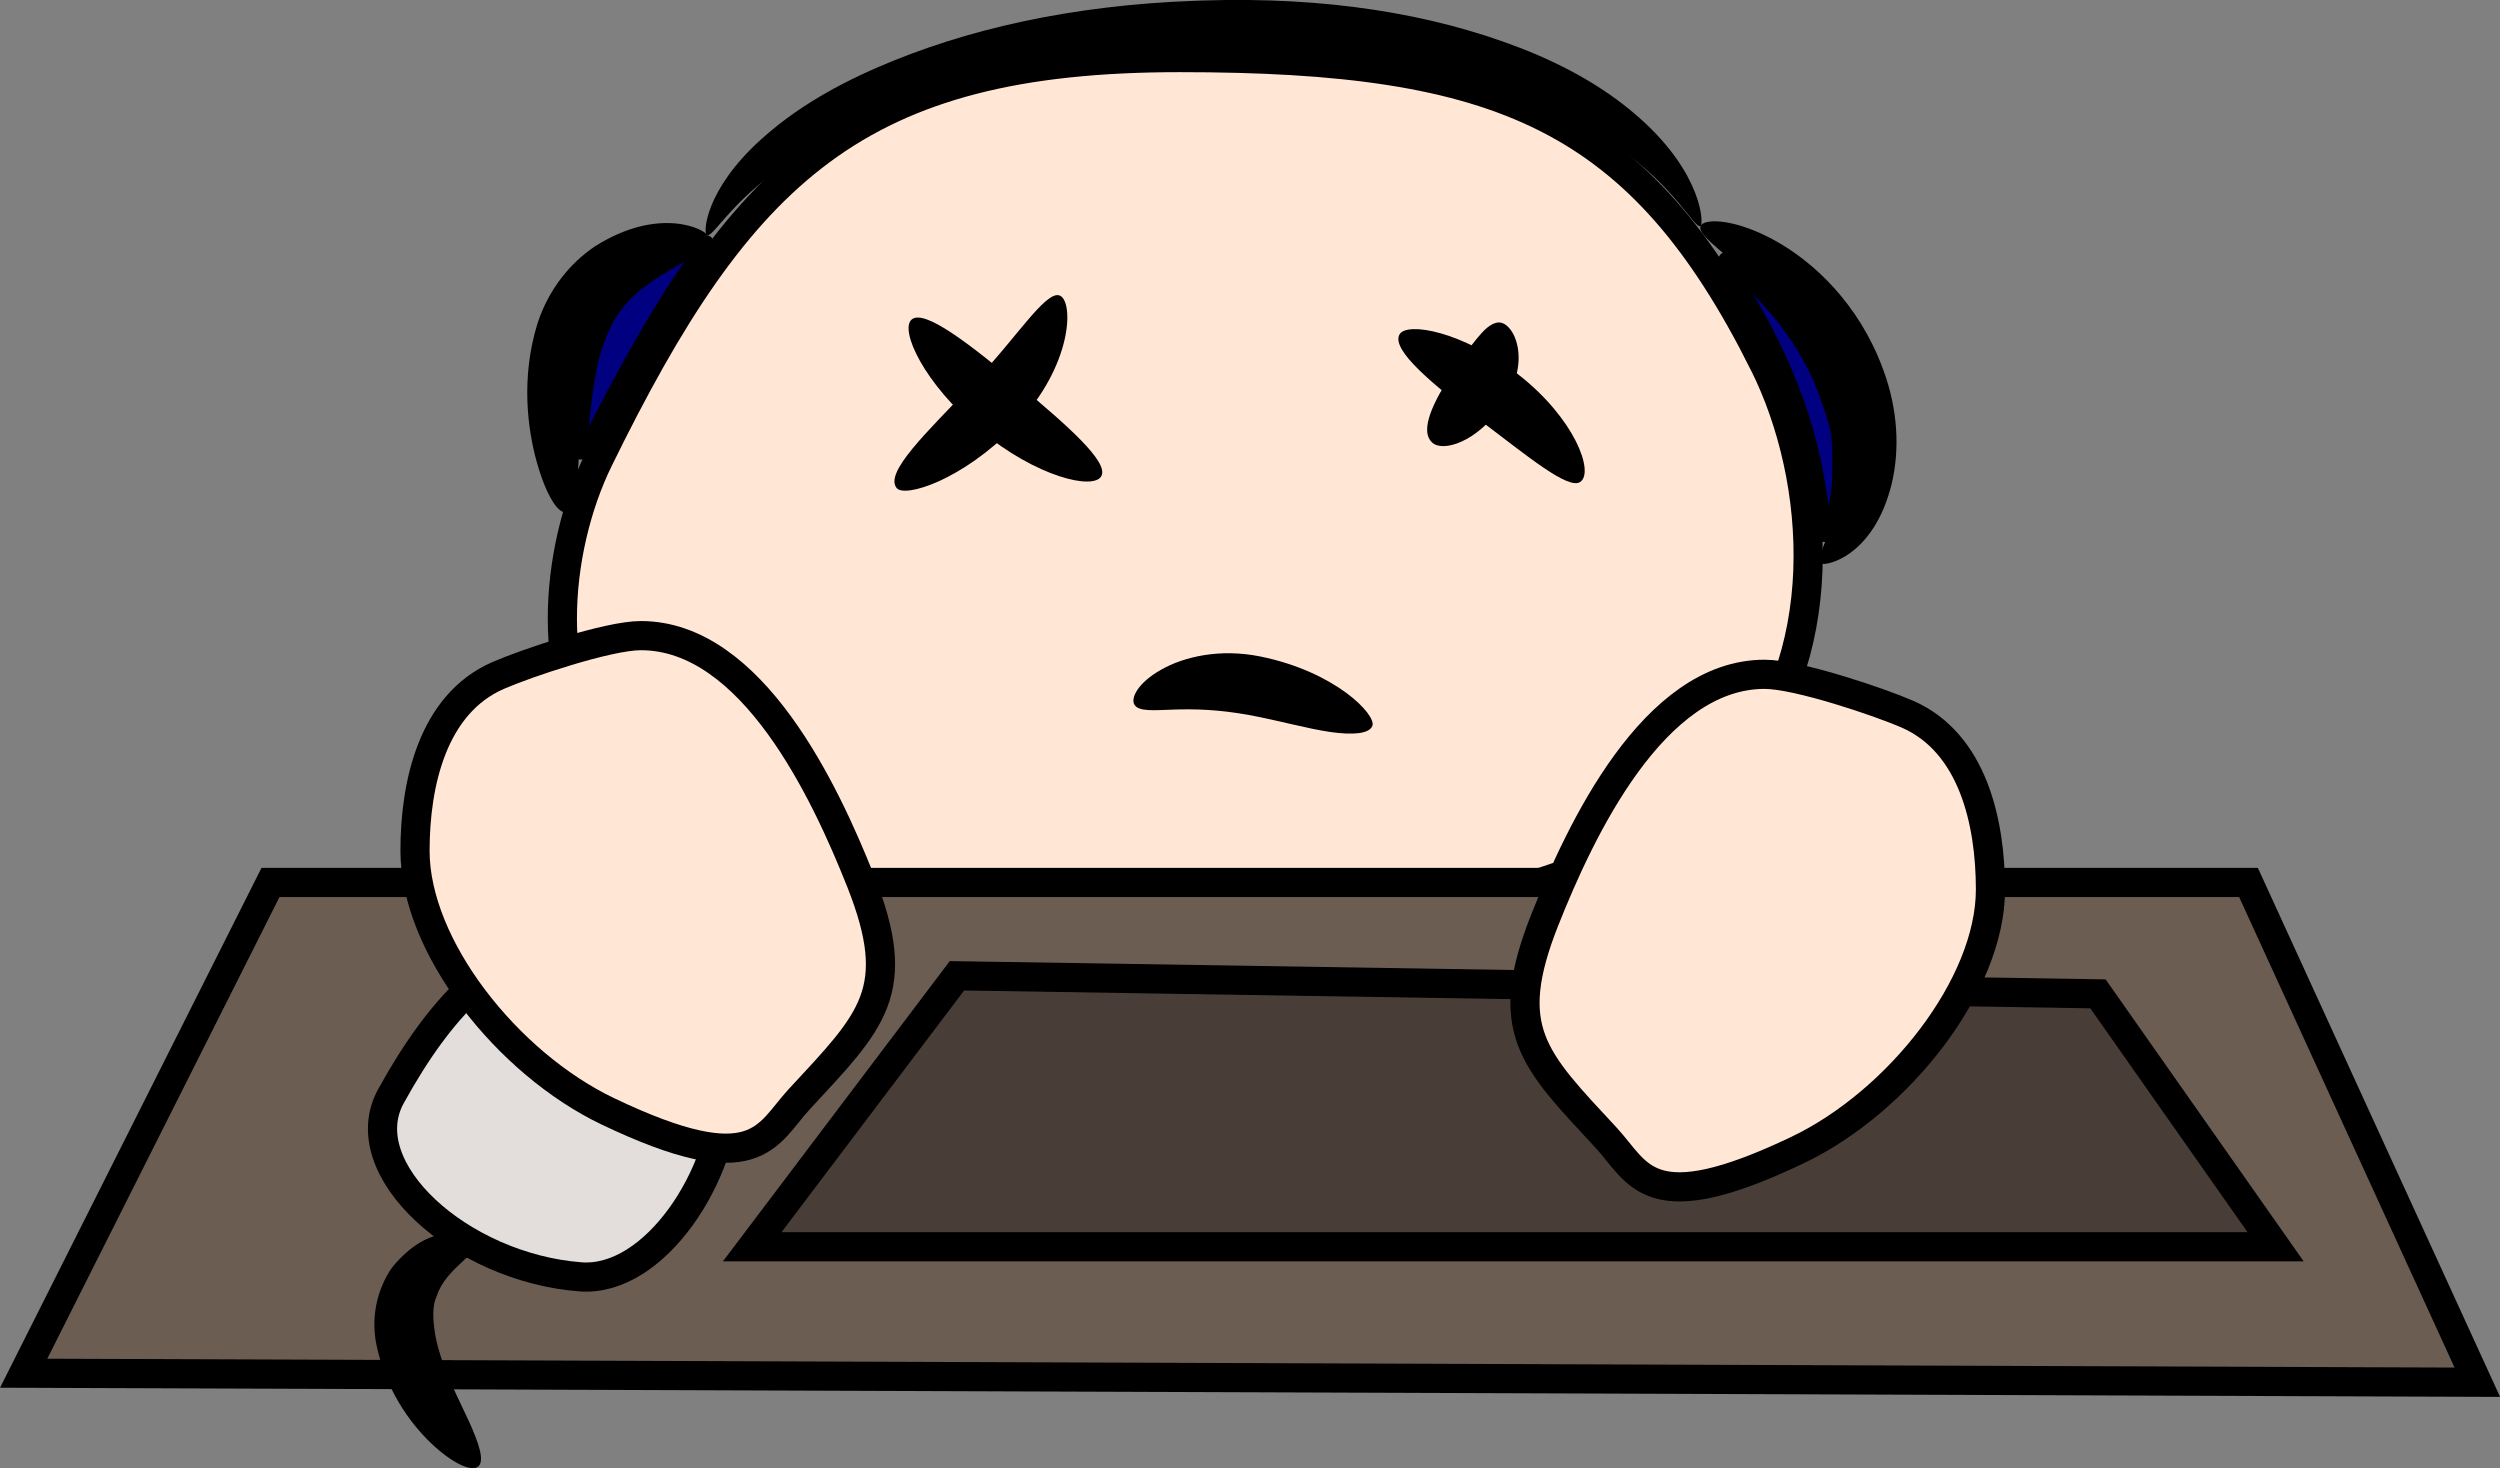 <?xml version="1.0" encoding="UTF-8" standalone="no"?>
<!-- Created with Inkscape (http://www.inkscape.org/) -->

<svg
   xmlns:dc="http://purl.org/dc/elements/1.1/"
   xmlns:cc="http://creativecommons.org/ns#"
   xmlns:rdf="http://www.w3.org/1999/02/22-rdf-syntax-ns#"
   xmlns:svg="http://www.w3.org/2000/svg"
   xmlns="http://www.w3.org/2000/svg"
   xmlns:sodipodi="http://sodipodi.sourceforge.net/DTD/sodipodi-0.dtd"
   xmlns:inkscape="http://www.inkscape.org/namespaces/inkscape"
   width="48.161mm"
   height="28.284mm"
   viewBox="0 0 48.161 28.284"
   version="1.1"
   id="svg888"
   inkscape:version="0.92.4 (unknown)"
   sodipodi:docname="cracker.svg">
  <rect x="0" y="0" width="48.161" height="28.284" fill="#808080" stroke="none"/>
  <defs
     id="defs882">
    <inkscape:path-effect
       effect="skeletal"
       id="path-effect1607"
       is_visible="true"
       pattern="M 0,5 C 0,2.24 2.24,0 5,0 7.76,0 10,2.24 10,5 10,7.76 7.76,10 5,10 2.24,10 0,7.76 0,5 Z"
       copytype="single_stretched"
       prop_scale="0.265"
       scale_y_rel="false"
       spacing="0"
       normal_offset="0"
       tang_offset="0"
       prop_units="false"
       vertical_pattern="false"
       fuse_tolerance="0" />
    <inkscape:path-effect
       effect="skeletal"
       id="path-effect1603"
       is_visible="true"
       pattern="M 0,5 C 0,2.24 2.24,0 5,0 7.76,0 10,2.24 10,5 10,7.76 7.76,10 5,10 2.24,10 0,7.76 0,5 Z"
       copytype="single_stretched"
       prop_scale="0.265"
       scale_y_rel="false"
       spacing="0"
       normal_offset="0"
       tang_offset="0"
       prop_units="false"
       vertical_pattern="false"
       fuse_tolerance="0" />
    <inkscape:path-effect
       effect="skeletal"
       id="path-effect1599"
       is_visible="true"
       pattern="M 0,5 C 0,2.24 2.24,0 5,0 7.76,0 10,2.24 10,5 10,7.76 7.76,10 5,10 2.24,10 0,7.76 0,5 Z"
       copytype="single_stretched"
       prop_scale="0.265"
       scale_y_rel="false"
       spacing="0"
       normal_offset="0"
       tang_offset="0"
       prop_units="false"
       vertical_pattern="false"
       fuse_tolerance="0" />
    <inkscape:path-effect
       effect="skeletal"
       id="path-effect1595"
       is_visible="true"
       pattern="M 0,5 C 0,2.24 2.24,0 5,0 7.76,0 10,2.24 10,5 10,7.76 7.76,10 5,10 2.24,10 0,7.76 0,5 Z"
       copytype="single_stretched"
       prop_scale="0.265"
       scale_y_rel="false"
       spacing="0"
       normal_offset="0"
       tang_offset="0"
       prop_units="false"
       vertical_pattern="false"
       fuse_tolerance="0" />
    <inkscape:path-effect
       effect="skeletal"
       id="path-effect1591"
       is_visible="true"
       pattern="M 0,5 C 0,2.24 2.24,0 5,0 7.76,0 10,2.24 10,5 10,7.76 7.76,10 5,10 2.24,10 0,7.76 0,5 Z"
       copytype="single_stretched"
       prop_scale="0.265"
       scale_y_rel="false"
       spacing="0"
       normal_offset="0"
       tang_offset="0"
       prop_units="false"
       vertical_pattern="false"
       fuse_tolerance="0" />
    <inkscape:path-effect
       effect="skeletal"
       id="path-effect1587"
       is_visible="true"
       pattern="M 0,5 C 0,2.24 2.24,0 5,0 7.76,0 10,2.24 10,5 10,7.76 7.76,10 5,10 2.24,10 0,7.76 0,5 Z"
       copytype="single_stretched"
       prop_scale="0.265"
       scale_y_rel="false"
       spacing="0"
       normal_offset="0"
       tang_offset="0"
       prop_units="false"
       vertical_pattern="false"
       fuse_tolerance="0" />
    <inkscape:path-effect
       effect="skeletal"
       id="path-effect1583"
       is_visible="true"
       pattern="M 0,5 C 0,2.24 2.24,0 5,0 7.76,0 10,2.24 10,5 10,7.76 7.76,10 5,10 2.24,10 0,7.76 0,5 Z"
       copytype="single_stretched"
       prop_scale="0.265"
       scale_y_rel="false"
       spacing="0"
       normal_offset="0"
       tang_offset="0"
       prop_units="false"
       vertical_pattern="false"
       fuse_tolerance="0" />
    <inkscape:path-effect
       effect="skeletal"
       id="path-effect1579"
       is_visible="true"
       pattern="M 0,5 C 0,2.24 2.24,0 5,0 7.76,0 10,2.24 10,5 10,7.76 7.76,10 5,10 2.24,10 0,7.76 0,5 Z"
       copytype="single_stretched"
       prop_scale="0.265"
       scale_y_rel="false"
       spacing="0"
       normal_offset="0"
       tang_offset="0"
       prop_units="false"
       vertical_pattern="false"
       fuse_tolerance="0" />
    <inkscape:path-effect
       effect="skeletal"
       id="path-effect1555"
       is_visible="true"
       pattern="M 0,5 C 0,2.24 2.24,0 5,0 7.76,0 10,2.24 10,5 10,7.76 7.76,10 5,10 2.24,10 0,7.76 0,5 Z"
       copytype="single_stretched"
       prop_scale="0.265"
       scale_y_rel="false"
       spacing="0"
       normal_offset="0"
       tang_offset="0"
       prop_units="false"
       vertical_pattern="false"
       fuse_tolerance="0" />
    <inkscape:path-effect
       effect="skeletal"
       id="path-effect861"
       is_visible="true"
       pattern="M 0,5 C 0,2.24 2.24,0 5,0 7.76,0 10,2.24 10,5 10,7.76 7.76,10 5,10 2.24,10 0,7.76 0,5 Z"
       copytype="single_stretched"
       prop_scale="0.265"
       scale_y_rel="false"
       spacing="0"
       normal_offset="0"
       tang_offset="0"
       prop_units="false"
       vertical_pattern="false"
       fuse_tolerance="0" />
    <inkscape:path-effect
       effect="skeletal"
       id="path-effect853"
       is_visible="true"
       pattern="M 0,5 C 0,2.24 2.24,0 5,0 7.76,0 10,2.24 10,5 10,7.76 7.76,10 5,10 2.24,10 0,7.76 0,5 Z"
       copytype="single_stretched"
       prop_scale="0.265"
       scale_y_rel="false"
       spacing="0"
       normal_offset="0"
       tang_offset="0"
       prop_units="false"
       vertical_pattern="false"
       fuse_tolerance="0" />
    <inkscape:path-effect
       effect="skeletal"
       id="path-effect849"
       is_visible="true"
       pattern="M 0,5 C 0,2.24 2.24,0 5,0 7.76,0 10,2.24 10,5 10,7.76 7.76,10 5,10 2.24,10 0,7.76 0,5 Z"
       copytype="single_stretched"
       prop_scale="0.265"
       scale_y_rel="false"
       spacing="0"
       normal_offset="0"
       tang_offset="0"
       prop_units="false"
       vertical_pattern="false"
       fuse_tolerance="0" />
    <inkscape:path-effect
       effect="skeletal"
       id="path-effect845"
       is_visible="true"
       pattern="M 0,5 C 0,2.24 2.24,0 5,0 7.76,0 10,2.24 10,5 10,7.76 7.76,10 5,10 2.24,10 0,7.76 0,5 Z"
       copytype="single_stretched"
       prop_scale="0.265"
       scale_y_rel="false"
       spacing="0"
       normal_offset="0"
       tang_offset="0"
       prop_units="false"
       vertical_pattern="false"
       fuse_tolerance="0" />
    <inkscape:path-effect
       effect="skeletal"
       id="path-effect841"
       is_visible="true"
       pattern="M 0,5 C 0,2.24 2.24,0 5,0 7.76,0 10,2.24 10,5 10,7.76 7.76,10 5,10 2.24,10 0,7.76 0,5 Z"
       copytype="single_stretched"
       prop_scale="0.265"
       scale_y_rel="false"
       spacing="0"
       normal_offset="0"
       tang_offset="0"
       prop_units="false"
       vertical_pattern="false"
       fuse_tolerance="0" />
  </defs>
  <sodipodi:namedview
     id="base"
     pagecolor="#ffffff"
     bordercolor="#666666"
     borderopacity="1.0"
     inkscape:pageopacity="0.0"
     inkscape:pageshadow="2"
     inkscape:zoom="1.979899"
     inkscape:cx="-36.500121"
     inkscape:cy="24.966862"
     inkscape:document-units="mm"
     inkscape:current-layer="layer1"
     showgrid="false"
     showguides="true"
     inkscape:guide-bbox="true"
     inkscape:window-width="1875"
     inkscape:window-height="1025"
     inkscape:window-x="45"
     inkscape:window-y="27"
     inkscape:window-maximized="1">
    <sodipodi:guide
       position="1.983,58.336"
       orientation="0,1"
       id="guide1615"
       inkscape:locked="false" />
  </sodipodi:namedview>
  <g
     inkscape:label="Layer 1"
     inkscape:groupmode="layer"
     id="layer1"
     transform="translate(-73.119,-112.434)">
    <path
       style="fill:#ffe6d5;fill-opacity:1;stroke:#000000;stroke-width:0.562;stroke-miterlimit:4;stroke-dasharray:none;stroke-opacity:1"
       d="m 107.097,119.43 c 1.13,2.257 1.354,5.758 -0.654,7.919 -1.954,2.104 -6.083,2.898 -9.148,2.898 -3.777,0 -10.367,-0.738 -12.408,-3.026 -1.317,-1.477 -1.096,-4.181 -0.236,-5.935 2.726,-5.561 4.98,-7.743 11.194,-7.743 6.214,0 8.874,1.138 11.252,5.887 z"
       id="path1523"
       inkscape:connector-curvature="0"
       sodipodi:nodetypes="sssssss"
       inkscape:export-xdpi="96"
       inkscape:export-ydpi="96"
       inkscape:export-filename="/home/nathan/dev/ggj20/data/textures/cracker.png" />
    <path
       style="fill:#6c5d53;fill-opacity:1;stroke:#000000;stroke-width:0.562;stroke-miterlimit:4;stroke-dasharray:none;stroke-opacity:1"
       d="m 78.33,129.434 h 38.105 l 4.408,9.628 -47.268,-0.174 z"
       id="rect1544"
       inkscape:connector-curvature="0"
       sodipodi:nodetypes="ccccc"
       inkscape:export-xdpi="96"
       inkscape:export-ydpi="96"
       inkscape:export-filename="/home/nathan/dev/ggj20/data/textures/cracker.png" />
    <path
       style="fill:#e3dedb;fill-opacity:1;stroke:#000000;stroke-width:0.562;stroke-miterlimit:4;stroke-dasharray:none;stroke-opacity:1"
       d="m 87.088,133.436 c 0,1.602 -1.347,3.704 -2.784,3.596 -2.311,-0.174 -4.426,-2.077 -3.654,-3.48 2.03,-3.689 3.778,-2.958 5.22,-2.958 1.441,0 1.218,1.24 1.218,2.842 z"
       id="path1550"
       inkscape:connector-curvature="0"
       sodipodi:nodetypes="sssss"
       inkscape:export-xdpi="96"
       inkscape:export-ydpi="96"
       inkscape:export-filename="/home/nathan/dev/ggj20/data/textures/cracker.png" />
    <path
       style="fill:#ffe6d5;fill-opacity:1;stroke:#000000;stroke-width:0.562;stroke-miterlimit:4;stroke-dasharray:none;stroke-opacity:1"
       d="m 89.698,129.405 c 0.844,2.125 0.223,2.689 -1.178,4.2 -0.637,0.688 -0.813,1.614 -3.694,0.237 -1.936,-0.926 -3.712,-3.175 -3.712,-5.017 -10e-7,-1.296 0.34,-2.826 1.598,-3.377 0.53,-0.232 2.116,-0.769 2.752,-0.769 2.146,0 3.554,3.015 4.234,4.727 z"
       id="path1526"
       inkscape:connector-curvature="0"
       sodipodi:nodetypes="sssssss"
       inkscape:export-xdpi="96"
       inkscape:export-ydpi="96"
       inkscape:export-filename="/home/nathan/dev/ggj20/data/textures/cracker.png" />
    <path
       style="fill:#483e37;fill-opacity:1;stroke:#000000;stroke-width:0.562;stroke-miterlimit:4;stroke-dasharray:none;stroke-opacity:1"
       d="m 91.554,131.232 21.981,0.348 3.422,4.872 H 87.61 Z"
       id="rect1547"
       inkscape:connector-curvature="0"
       sodipodi:nodetypes="ccccc"
       inkscape:export-xdpi="96"
       inkscape:export-ydpi="96"
       inkscape:export-filename="/home/nathan/dev/ggj20/data/textures/cracker.png" />
    <path
       style="fill:#ffe6d5;fill-opacity:1;stroke:#000000;stroke-width:0.562;stroke-miterlimit:4;stroke-dasharray:none;stroke-opacity:1"
       d="m 102.88,130.15 c -0.844,2.125 -0.223,2.689 1.178,4.2 0.637,0.688 0.813,1.614 3.694,0.237 1.936,-0.926 3.712,-3.175 3.712,-5.017 0,-1.296 -0.34,-2.826 -1.598,-3.377 -0.53,-0.232 -2.116,-0.769 -2.752,-0.769 -2.146,0 -3.554,3.015 -4.234,4.727 z"
       id="path1526-6"
       inkscape:connector-curvature="0"
       sodipodi:nodetypes="sssssss"
       inkscape:export-xdpi="96"
       inkscape:export-ydpi="96"
       inkscape:export-filename="/home/nathan/dev/ggj20/data/textures/cracker.png" />
    <path
       style="fill:#000000;stroke:none;stroke-width:0.265px;stroke-linecap:butt;stroke-linejoin:miter;stroke-opacity:1"
       d="m 86.462,172.452 c 0.142,0.493 -1.457,1.219 -1.837,2.451 -0.205,0.414 -0.186,1.008 -0.072,1.722 0.009,0.048 0.018,0.097 0.028,0.145 0.267,1.316 1.024,2.723 1.463,3.687 0.472,1.035 0.703,1.775 0.419,2.019 -0.262,0.225 -1.013,-0.059 -1.932,-0.885 -0.896,-0.805 -2.039,-2.24 -2.523,-4.238 -0.017,-0.069 -0.033,-0.139 -0.048,-0.208 -0.277,-1.243 -0.006,-2.518 0.678,-3.503 1.959,-2.398 3.804,-1.261 3.825,-1.188 z"
       id="path1553"
       inkscape:connector-curvature="0"
       inkscape:path-effect="#path-effect1555"
       inkscape:original-d="m 86.461692,172.4524 c -5.790809,1.67358 -2.759277,6.80345 0,10.02261"
       transform="matrix(0.434,0,0,0.434,44.807,61.491)"
       inkscape:export-xdpi="96"
       inkscape:export-ydpi="96"
       inkscape:export-filename="/home/nathan/dev/ggj20/data/textures/cracker.png" />
    <path
       style="fill:#000000;stroke:none;stroke-width:0.265px;stroke-linecap:butt;stroke-linejoin:miter;stroke-opacity:1"
       d="m 96.618,127.818 c 0.049,0.521 -1.996,0.904 -3.54,2.399 -0.613,0.553 -1.125,1.349 -1.46,2.316 -0.007,0.02 -0.013,0.039 -0.02,0.059 -0.593,1.673 -0.597,3.734 -0.669,5.078 -0.077,1.444 -0.22,2.381 -0.592,2.443 -0.335,0.056 -0.867,-0.755 -1.277,-2.228 -0.396,-1.422 -0.716,-3.696 0.022,-6.113 0.009,-0.03 0.019,-0.059 0.029,-0.089 0.49,-1.466 1.427,-2.627 2.535,-3.369 2.915,-1.841 4.952,-0.702 4.971,-0.497 z"
       id="path1577"
       inkscape:connector-curvature="0"
       inkscape:path-effect="#path-effect1579"
       inkscape:original-d="m 96.617934,127.81839 c -7.457331,0.69501 -7.189078,6.84493 -6.280835,12.2944"
       transform="matrix(0.434,0,0,0.434,44.807,61.491)"
       inkscape:export-xdpi="96"
       inkscape:export-ydpi="96"
       inkscape:export-filename="/home/nathan/dev/ggj20/data/textures/cracker.png" />
    <path
       style="fill:#000000;stroke:none;stroke-width:0.265px;stroke-linecap:butt;stroke-linejoin:miter;stroke-opacity:1"
       d="m 140.717,127.417 c 0.11,-0.31 1.28,-0.378 2.973,0.466 1.685,0.84 3.712,2.563 4.896,5.299 0.087,0.202 0.168,0.405 0.242,0.609 0.658,1.771 0.735,3.539 0.379,5.047 -0.803,3.31 -3.012,3.698 -3.145,3.546 -0.308,-0.352 0.835,-1.749 0.945,-3.904 0.072,-1.129 -0.137,-2.385 -0.654,-3.769 -0.061,-0.159 -0.126,-0.319 -0.195,-0.478 -0.931,-2.146 -2.334,-3.713 -3.512,-4.801 -1.158,-1.068 -2.057,-1.655 -1.929,-2.016 z"
       id="path1581"
       inkscape:connector-curvature="0"
       inkscape:path-effect="#path-effect1583"
       inkscape:original-d="m 140.71741,127.41748 c 6.56393,2.33151 9.98417,10.90372 5.34539,14.9671"
       sodipodi:nodetypes="cc"
       transform="matrix(0.434,0,0,0.434,44.807,61.491)"
       inkscape:export-xdpi="96"
       inkscape:export-ydpi="96"
       inkscape:export-filename="/home/nathan/dev/ggj20/data/textures/cracker.png" />
    <path
       style="fill:#000000;stroke:none;stroke-width:0.265px;stroke-linecap:butt;stroke-linejoin:miter;stroke-opacity:1"
       d="m 96.618,127.818 c -0.195,-0.075 -0.074,-2.034 2.412,-4.26 1.294,-1.171 2.971,-2.241 5.146,-3.182 3.905,-1.697 8.618,-2.768 14.138,-2.962 0.125,-0.005 0.25,-0.009 0.376,-0.013 5.362,-0.167 10.02,0.565 13.979,2.09 0,0 0,10e-6 0,10e-6 2.265,0.869 4.039,1.955 5.393,3.172 2.769,2.481 2.802,4.696 2.655,4.754 -0.285,0.111 -1.125,-1.741 -3.663,-3.482 -1.344,-0.921 -2.971,-1.691 -5.112,-2.359 0,0 0,0 0,0 -3.767,-1.171 -8.037,-1.669 -13.174,-1.528 -0.12,0.003 -0.239,0.007 -0.359,0.011 -5.294,0.194 -9.66,0.999 -13.444,2.325 -2.103,0.741 -3.66,1.5 -4.977,2.389 -2.314,1.579 -3.101,3.15 -3.37,3.046 z"
       id="path1585"
       inkscape:connector-curvature="0"
       inkscape:path-effect="#path-effect1587"
       inkscape:original-d="m 96.617932,127.81839 c 4.184368,-10.82635 39.099578,-13.25771 44.099478,-0.40091"
       transform="matrix(0.434,0,0,0.434,44.807,61.491)"
       inkscape:export-xdpi="96"
       inkscape:export-ydpi="96"
       inkscape:export-filename="/home/nathan/dev/ggj20/data/textures/cracker.png" />
    <path
       style="fill:#000000;stroke:none;stroke-width:0.265px;stroke-linecap:butt;stroke-linejoin:miter;stroke-opacity:1"
       d="m 112.253,130.491 c 0.653,0.199 0.632,3.088 -1.931,5.765 -0.016,0.017 -0.032,0.033 -0.048,0.05 -2.352,2.408 -4.882,3.176 -5.237,2.738 -0.56,-0.689 1.34,-2.478 3.333,-4.575 -5e-5,5e-5 0.039,-0.041 0.039,-0.041 1.89,-1.982 3.22,-4.127 3.844,-3.937 z"
       id="path1589"
       inkscape:connector-curvature="0"
       inkscape:path-effect="#path-effect1591"
       inkscape:original-d="m 112.2532,130.49108 c -1.26879,4.1508 -4.1416,6.05445 -7.21628,8.55263"
       transform="matrix(0.434,0,0,0.434,44.807,61.491)"
       inkscape:export-xdpi="96"
       inkscape:export-ydpi="96"
       inkscape:export-filename="/home/nathan/dev/ggj20/data/textures/cracker.png" />
    <path
       style="fill:#000000;stroke:none;stroke-width:0.265px;stroke-linecap:butt;stroke-linejoin:miter;stroke-opacity:1"
       d="m 105.705,131.56 c 0.562,-0.464 2.526,1.053 4.715,2.876 2.178,1.814 4.035,3.444 3.704,4.073 -0.339,0.644 -2.891,0.043 -5.396,-2.038 -2.498,-2.076 -3.572,-4.457 -3.023,-4.911 z"
       id="path1593"
       inkscape:connector-curvature="0"
       inkscape:path-effect="#path-effect1595"
       inkscape:original-d="m 105.7051,131.56016 c 2.40375,2.90852 5.36159,5.33985 8.41899,6.94901"
       transform="matrix(0.434,0,0,0.434,44.807,61.491)"
       inkscape:export-xdpi="96"
       inkscape:export-ydpi="96"
       inkscape:export-filename="/home/nathan/dev/ggj20/data/textures/cracker.png" />
    <path
       style="fill:#000000;stroke:none;stroke-width:0.265px;stroke-linecap:butt;stroke-linejoin:miter;stroke-opacity:1"
       d="m 131.764,131.694 c 0.66,-0.021 1.517,1.693 0.158,3.666 -0.009,0.013 -0.018,0.026 -0.027,0.039 -1.117,1.615 -2.596,2.047 -3.07,1.64 -0.628,-0.538 0.075,-1.885 0.877,-3.119 0.006,-0.009 0.011,-0.018 0.017,-0.027 0.346,-0.546 0.774,-1.123 1.058,-1.469 0.307,-0.374 0.632,-0.72 0.988,-0.731 z"
       id="path1597"
       inkscape:connector-curvature="0"
       inkscape:path-effect="#path-effect1599"
       inkscape:original-d="m 131.76388,131.6938 c 0.0706,2.26591 -1.66763,3.86099 -2.93997,5.34539"
       transform="matrix(0.434,0,0,0.434,44.807,61.491)"
       inkscape:export-xdpi="96"
       inkscape:export-ydpi="96"
       inkscape:export-filename="/home/nathan/dev/ggj20/data/textures/cracker.png" />
    <path
       style="fill:#000000;stroke:none;stroke-width:0.265px;stroke-linecap:butt;stroke-linejoin:miter;stroke-opacity:1"
       d="m 127.354,132.228 c 0.315,-0.574 2.776,-0.161 5.25,1.755 2.53,1.96 3.416,4.374 2.769,4.793 -0.533,0.345 -2.318,-1.134 -4.378,-2.691 -2.169,-1.639 -4.017,-3.171 -3.64,-3.857 z"
       id="path1601"
       inkscape:connector-curvature="0"
       inkscape:path-effect="#path-effect1603"
       inkscape:original-d="m 127.35393,132.22833 c 3.04861,1.67589 6.09498,3.57604 8.01808,6.54811"
       transform="matrix(0.434,0,0,0.434,44.807,61.491)"
       inkscape:export-xdpi="96"
       inkscape:export-ydpi="96"
       inkscape:export-filename="/home/nathan/dev/ggj20/data/textures/cracker.png" />
    <path
       style="fill:#000000;stroke:none;stroke-width:0.265px;stroke-linecap:butt;stroke-linejoin:miter;stroke-opacity:1"
       d="m 115.594,148.665 c -0.186,-0.293 0.146,-0.974 1.179,-1.558 1.034,-0.585 2.62,-0.948 4.399,-0.588 0,0 0.01,0.002 0.01,0.002 3.337,0.676 5.159,2.594 4.969,3.08 -0.134,0.346 -0.833,0.416 -1.852,0.273 -1.011,-0.143 -2.288,-0.509 -3.623,-0.756 0,0 -0.007,-0.001 -0.007,-0.001 -1.346,-0.245 -2.391,-0.271 -3.337,-0.24 -0.87,0.028 -1.541,0.1 -1.738,-0.211 z"
       id="path1605"
       inkscape:connector-curvature="0"
       inkscape:path-effect="#path-effect1607"
       inkscape:original-d="m 115.59407,148.66541 c 3.48184,-2.20858 7.226,-0.36 10.55715,0.93544"
       transform="matrix(0.434,0,0,0.434,44.807,61.491)"
       inkscape:export-xdpi="96"
       inkscape:export-ydpi="96"
       inkscape:export-filename="/home/nathan/dev/ggj20/data/textures/cracker.png" />
    <path
       style="fill:#000080;fill-opacity:1;stroke:#000000;stroke-width:0.284;stroke-miterlimit:4;stroke-dasharray:none;stroke-opacity:1"
       d="m 84.299,121.106 c -0.004,-0.458 0.129,-1.492 0.237,-1.855 0.28,-0.937 0.625,-1.316 1.748,-1.922 0.247,-0.133 0.449,-0.234 0.449,-0.223 0,0.011 -0.14,0.215 -0.31,0.453 -0.443,0.617 -1.076,1.693 -1.638,2.782 -0.372,0.722 -0.485,0.899 -0.486,0.766 z"
       id="path1609"
       inkscape:connector-curvature="0"
       inkscape:export-xdpi="96"
       inkscape:export-ydpi="96"
       inkscape:export-filename="/home/nathan/dev/ggj20/data/textures/cracker.png" />
    <path
       style="fill:#000080;fill-opacity:1;stroke:#000000;stroke-width:0.284;stroke-miterlimit:4;stroke-dasharray:none;stroke-opacity:1"
       d="m 108.231,122.44 c -0.164,-1.597 -0.652,-2.966 -1.608,-4.508 -0.159,-0.257 -0.275,-0.481 -0.257,-0.499 0.051,-0.051 0.877,0.792 1.184,1.208 0.403,0.549 0.613,0.947 0.824,1.567 0.164,0.482 0.187,0.625 0.187,1.159 -8e-5,0.493 -0.028,0.692 -0.144,1.044 l -0.144,0.435 z"
       id="path1611"
       inkscape:connector-curvature="0"
       inkscape:export-xdpi="96"
       inkscape:export-ydpi="96"
       inkscape:export-filename="/home/nathan/dev/ggj20/data/textures/cracker.png" />
  </g>
</svg>
